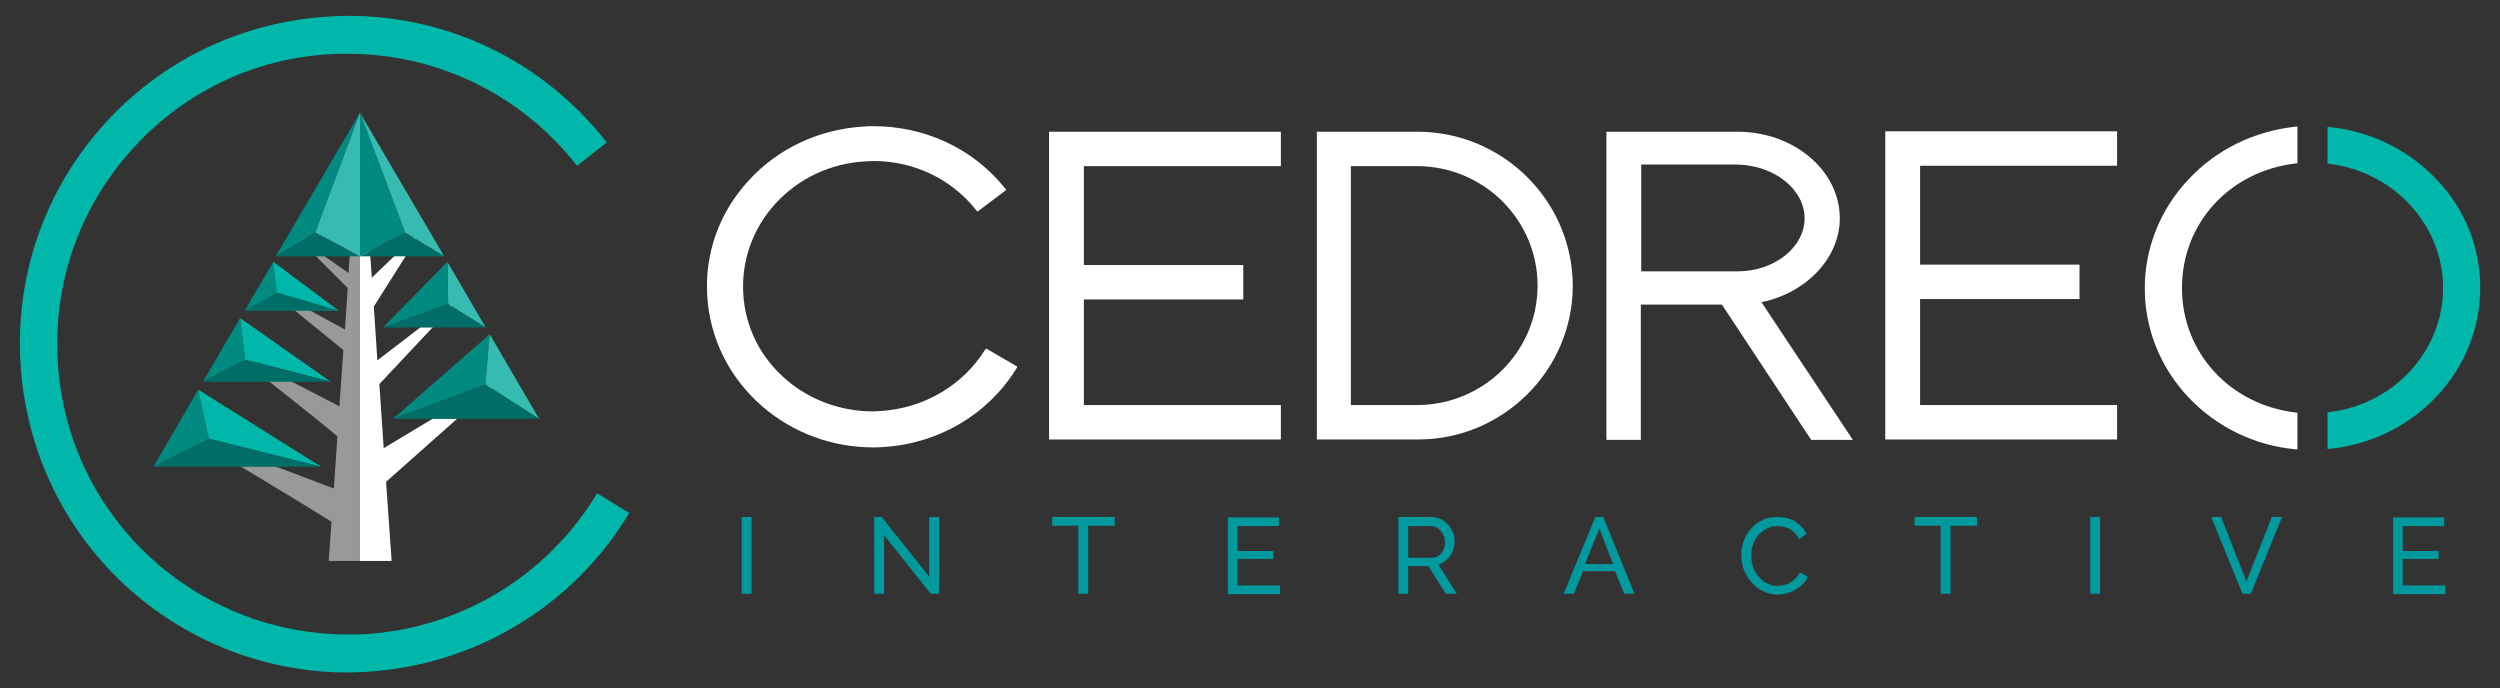 <?xml version="1.0" encoding="utf-8"?>
<!-- Generator: Adobe Illustrator 18.1.1, SVG Export Plug-In . SVG Version: 6.00 Build 0)  -->
<svg version="1.1" id="Calque_1" xmlns="http://www.w3.org/2000/svg" xmlns:xlink="http://www.w3.org/1999/xlink" x="0px" y="0px"
	 viewBox="0 0 632 174" enable-background="new 0 0 632 174" xml:space="preserve">
<rect x="0" y="0" width="632" height="174" fill="#333333" stroke="none"/>
<g>
	<g>
		<g>
			<path fill="#FFFFFF" d="M358.5,33.3h-25.6v77.8h25.6c21.5,0,39.1-17.5,39.1-38.9C397.5,50.8,380,33.4,358.5,33.3z M388.7,72.2
				c0,16.7-13.7,30.2-30.5,30.2h-16.7V42h16.7C375,42,388.7,55.5,388.7,72.2z"/>
			<path fill="#FFFFFF" d="M465.1,55.2c0-12.1-11.6-21.9-25.9-21.9h-33.1v77.9h8.7V77h20.5l22.5,34.1l0.1,0.1h10.5l-23.1-34.8
				C456.8,74,465.1,65.1,465.1,55.2z M456.2,55.2c0,7.3-7.6,13.4-17,13.4h-24.3v-27h24.3C448.5,41.8,456.2,47.8,456.2,55.2z"/>
			<polygon fill="#FFFFFF" points="476.6,111.1 535.2,111.1 535.2,102.4 485.4,102.4 485.4,75.6 525.7,75.6 525.7,66.9 485.4,66.9 
				485.4,41.9 535.2,41.9 535.2,33.2 476.6,33.2 			"/>
			<polygon fill="#FFFFFF" points="265.2,111.1 323.8,111.1 323.8,102.4 274,102.4 274,75.7 314.3,75.7 314.3,67 274,67 274,42 
				323.8,42 323.8,33.3 265.2,33.3 			"/>
			<path fill="#FFFFFF" d="M248.9,88.6c-5.6,8.9-15.4,14.6-26.2,15.3c-0.7,0-1.4,0.1-2,0.1c-8,0-15.8-2.8-21.8-7.9
				c-6.6-5.6-10.5-13.3-11-21.8c-0.5-8.4,2.4-16.6,8.2-22.9c5.8-6.3,13.8-10.1,22.6-10.6c0.7,0,1.4-0.1,2.1-0.1
				c10.1,0,19.5,4.4,25.8,12.2l0.5,0.6l7.3-5.5l-0.5-0.6c-8-9.9-20.1-15.5-33.1-15.5c-0.8,0-1.7,0-2.6,0.1
				c-11.2,0.7-21.5,5.5-28.9,13.6c-7.5,8.1-11.2,18.5-10.5,29.4c0.7,10.8,5.7,20.7,14.1,27.9c7.7,6.6,17.6,10.2,27.8,10.2
				c0.8,0,1.7,0,2.6-0.1c13.8-0.8,26.3-8.1,33.5-19.6l0.4-0.7l-7.9-4.6L248.9,88.6z"/>
			<path fill="#FFFFFF" d="M553.3,45.3c-7.2,7.6-11.1,17.4-11.1,27.6s3.9,20,11.1,27.6c7.1,7.5,16.8,12.2,27.2,13.1l0.3,0v-9.3
				l-0.3,0c-16.7-1.9-28.9-15.1-28.9-31.5s12.1-29.6,28.9-31.5l0.3,0v-9.3l-0.3,0C570,33.1,560.4,37.7,553.3,45.3z"/>
			<path fill="#00B7AA" d="M615.9,45.3c-7.1-7.5-16.8-12.2-27.2-13.2l-0.3,0v9.3l0.3,0c16.5,2,28.9,15.5,28.9,31.4
				s-12.4,29.5-28.9,31.4l-0.3,0v9.3l0.3,0c10.4-1,20.1-5.7,27.2-13.2c7.2-7.6,11.1-17.3,11.1-27.6S623.1,52.8,615.9,45.3z"/>
		</g>
		<g>
			<path fill="#009A9E" d="M187.5,150.1v-19.4h2.5v19.4H187.5z"/>
			<path fill="#009A9E" d="M223.5,135.3v14.8h-2.5v-19.4h1.9l12,15.1v-15.1h2.5v19.4h-2.1L223.5,135.3z"/>
			<path fill="#009A9E" d="M281.8,132.9h-6.7v17.2h-2.5v-17.2H266v-2.2h15.8V132.9z"/>
			<path fill="#009A9E" d="M323.6,148v2.2h-13.2v-19.4h12.9v2.2h-10.5v6.3h9.1v2h-9.1v6.7H323.6z"/>
			<path fill="#009A9E" d="M353.5,150.1v-19.4h8.3c0.9,0,1.6,0.2,2.4,0.5c0.7,0.4,1.3,0.8,1.9,1.4c0.5,0.6,0.9,1.3,1.2,2
				c0.3,0.7,0.4,1.5,0.4,2.3c0,0.7-0.1,1.3-0.3,2c-0.2,0.6-0.5,1.2-0.8,1.7c-0.4,0.5-0.8,0.9-1.3,1.3c-0.5,0.4-1.1,0.6-1.7,0.8
				l4.7,7.4h-2.8l-4.4-7H356v7H353.5z M356,141h5.9c0.5,0,1-0.1,1.4-0.3s0.8-0.5,1.1-0.9c0.3-0.4,0.5-0.8,0.7-1.3
				c0.2-0.5,0.2-1,0.2-1.5c0-0.5-0.1-1.1-0.3-1.5c-0.2-0.5-0.4-0.9-0.8-1.3c-0.3-0.4-0.7-0.7-1.1-0.9c-0.4-0.2-0.9-0.3-1.4-0.3H356
				V141z"/>
			<path fill="#009A9E" d="M395.3,150.1l8-19.4h2l7.9,19.4h-2.6l-2.3-5.7h-8.1l-2.3,5.7H395.3z M404.3,133.6l-3.6,9h7.1L404.3,133.6
				z"/>
			<path fill="#009A9E" d="M440.2,140.3c0-1.2,0.2-2.3,0.6-3.5c0.4-1.2,1-2.2,1.8-3.1c0.8-0.9,1.8-1.7,2.9-2.2
				c1.1-0.6,2.4-0.8,3.9-0.8c1.7,0,3.2,0.4,4.5,1.2c1.2,0.8,2.2,1.8,2.8,3.1l-1.9,1.3c-0.3-0.6-0.6-1.1-1.1-1.6
				c-0.4-0.4-0.9-0.8-1.3-1c-0.5-0.3-1-0.4-1.5-0.5c-0.5-0.1-1-0.2-1.5-0.2c-1.1,0-2,0.2-2.9,0.7c-0.8,0.4-1.5,1-2.1,1.7
				c-0.6,0.7-1,1.5-1.3,2.4c-0.3,0.9-0.4,1.8-0.4,2.7c0,1,0.2,2,0.5,2.9c0.3,0.9,0.8,1.7,1.4,2.4c0.6,0.7,1.3,1.3,2.1,1.7
				c0.8,0.4,1.7,0.6,2.7,0.6c0.5,0,1-0.1,1.6-0.2c0.5-0.1,1.1-0.3,1.5-0.6c0.5-0.3,1-0.6,1.4-1.1c0.4-0.4,0.8-0.9,1.1-1.5l2,1.1
				c-0.3,0.7-0.7,1.4-1.3,1.9c-0.6,0.6-1.2,1-1.9,1.4c-0.7,0.4-1.4,0.7-2.2,0.9c-0.8,0.2-1.5,0.3-2.3,0.3c-1.3,0-2.5-0.3-3.7-0.9
				c-1.1-0.6-2.1-1.3-2.9-2.3c-0.8-0.9-1.4-2-1.9-3.2C440.4,142.8,440.2,141.5,440.2,140.3z"/>
			<path fill="#009A9E" d="M499.8,132.9h-6.7v17.2h-2.5v-17.2H484v-2.2h15.8V132.9z"/>
			<path fill="#009A9E" d="M528.4,150.1v-19.4h2.5v19.4H528.4z"/>
			<path fill="#009A9E" d="M561.5,130.7l6.4,16.3l6.4-16.3h2.6l-7.9,19.4h-2.1l-7.9-19.4H561.5z"/>
			<path fill="#009A9E" d="M618.2,148v2.2H605v-19.4h12.9v2.2h-10.5v6.3h9.1v2h-9.1v6.7H618.2z"/>
		</g>
		<path fill="#FFFFFF" d="M402.8,154.2"/>
	</g>
	<g>
		<polygon fill="#FFFFFF" points="128.6,94.3 97,113.3 95.9,97.1 117.3,74.3 95.4,91.1 94.5,77.5 107,57.7 94,70.2 91,28.5 
			91,141.8 99,141.8 97.6,121.8 		"/>
		<polygon fill="#008A80" points="123.8,84.5 99.3,105.9 122.7,97.2 		"/>
		<polygon fill="#35BBB0" points="123.8,84.5 122.7,97.2 136.3,105.9 		"/>
		<g>
			<polygon fill="#35BBB0" points="113.3,76.9 113.1,66.2 122.8,82.8 			"/>
		</g>
		<polygon fill="#008A80" points="96.8,82.8 113.3,76.9 113.1,66.2 		"/>
		<polygon fill="#006E66" points="99.3,105.9 136.3,105.9 122.7,97.2 		"/>
		<polygon fill="#006E66" points="96.8,82.8 122.8,82.8 113.3,76.9 		"/>
		<g>
			<polygon fill="#35BBB0" points="91,28.5 102.4,58.8 112.3,64.8 			"/>
			<polygon fill="#008A80" points="91,64.8 91,28.5 102.4,58.8 			"/>
			<polygon fill="#006E66" points="91,64.8 112.3,64.8 102.4,58.8 			"/>
		</g>
		<g>
			<path fill="#00B7AA" d="M151.1,124.8l-0.1-0.1l-0.1,0.1c-12.5,20.7-34.3,34-58.5,35.5c-1.5,0.1-3,0.1-4.5,0.1
				c-17.9,0-35.2-6.5-48.7-18.4c-14.7-13-23.4-30.9-24.6-50.5C13.4,71.9,19.9,53,32.9,38.3c13-14.7,30.9-23.5,50.5-24.6
				c1.5-0.1,3-0.1,4.5-0.1c22.7,0,43.8,10.3,57.9,28.2l0.1,0.1l7.5-5.9l-0.1-0.1C137.4,15.6,113.6,4,88,4c-1.7,0-3.4,0.1-5.1,0.2
				C60.8,5.6,40.5,15.4,25.8,32C11.1,48.6,3.8,70,5.2,92.1c1.4,22.1,11.2,42.4,27.8,57.1C48.2,162.6,67.7,170,87.8,170
				c1.7,0,3.4-0.1,5.2-0.2c27.2-1.7,51.9-16.6,66-40l0.1-0.1L151.1,124.8z"/>
			<path fill="#999999" d="M91,141.8l0-113.3l-2.9,40.5L75,59.9l12.9,12.9l-0.7,10.5L66.8,72.2l20,16.3l-1,14.2L57.3,88
				c0,0,21.9,17.1,28,22.3l-0.9,13.2l-38.8-14.7c0,0,29.2,17.4,38.2,23.1l-0.7,9.9H91z"/>
			<polygon fill="#008A80" points="38.8,118 50.1,98.5 52.8,110.9 			"/>
			<polygon fill="#008A80" points="60.7,80.4 62,90.9 51.3,96.5 			"/>
			<polygon fill="#00B7AA" points="60.7,80.4 83.6,96.5 62,90.9 			"/>
			<g>
				<polygon fill="#00B7AA" points="69.1,66.2 85.6,78.5 64.9,78.4 				"/>
			</g>
			<polygon fill="#00B7AA" points="50.1,98.5 52.8,110.9 81.2,118 			"/>
			<polygon fill="#006E66" points="61.8,78.6 85.6,78.5 70,73.9 			"/>
			<polygon fill="#006E66" points="51.3,96.5 83.6,96.5 62,90.9 			"/>
			<polygon fill="#006E66" points="38.8,118 81.2,118 52.8,110.9 			"/>
			<polygon fill="#008A80" points="69.1,66.2 70,73.9 61.8,78.6 			"/>
			<g>
				<polygon fill="#008A80" points="91,28.5 79.7,58.8 69.7,64.8 				"/>
				<polygon fill="#35BBB0" points="91,64.8 91,28.5 79.7,58.8 				"/>
				<polygon fill="#006E66" points="91,64.8 69.7,64.8 79.7,58.8 				"/>
			</g>
		</g>
	</g>
</g>
</svg>
